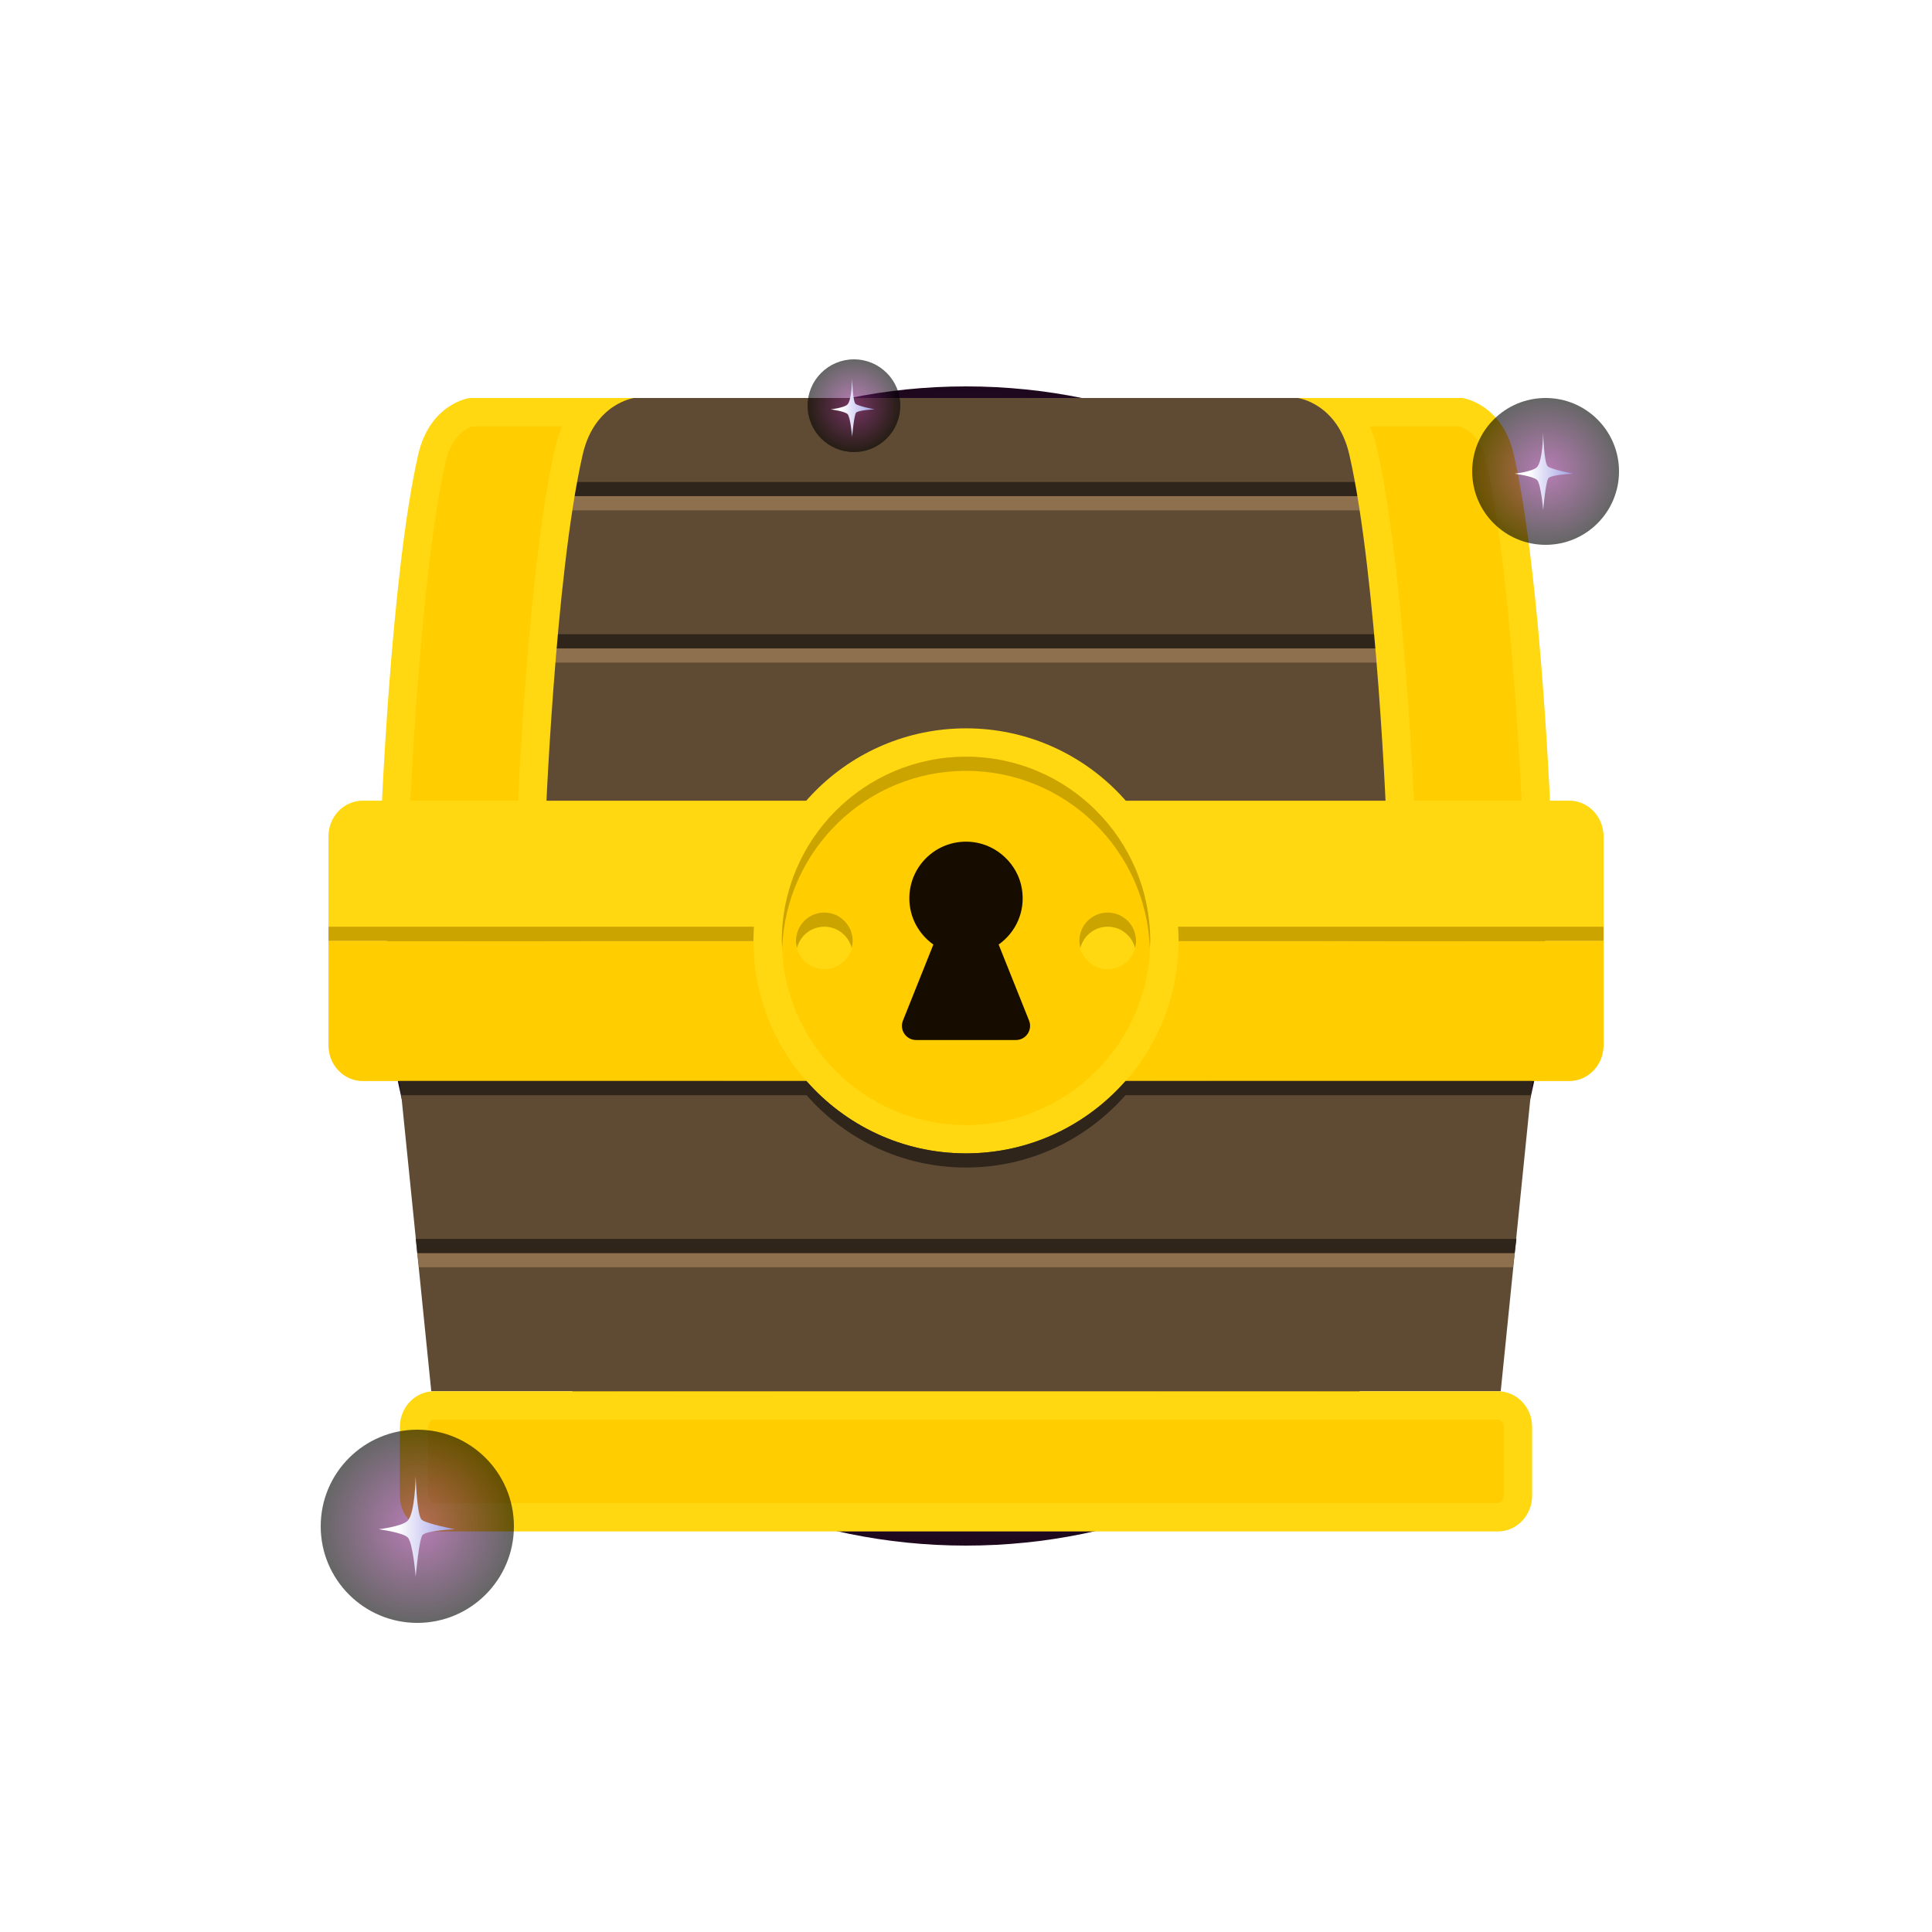 <svg width="500" height="500" viewBox="0 0 500 500" fill="none" xmlns="http://www.w3.org/2000/svg">
<g clip-path="url(#clip0_605_8639)">
<g filter="url(#filter0_f_605_8639)">
<path d="M250 400C332.843 400 400 332.843 400 250C400 167.157 332.843 100 250 100C167.158 100 100 167.157 100 250C100 332.843 167.158 400 250 400Z" fill="url(#paint0_radial_605_8639)"/>
</g>
<path d="M231.665 243.495H85V252.757V270.511C85 275.627 88.971 279.774 93.87 279.774H231.665H406.13C411.029 279.774 415 275.627 415 270.511V252.757V243.495H231.665Z" fill="#FFCD00"/>
<path d="M231.665 207.211H93.87C88.971 207.211 85 211.358 85 216.473V234.227V243.489H231.665H415V234.227V216.473C415 211.358 411.029 207.211 406.13 207.211H231.665Z" fill="#FFD812"/>
<path d="M231.665 239.828H85V243.495H231.665H415V239.828H231.665Z" fill="#FFCD00"/>
<path d="M231.665 239.828H85V243.495H231.665H415V239.828H231.665Z" fill="black" fill-opacity="0.2"/>
<path d="M231.665 279.772H103.48L111.613 360.055H231.665H388.387L396.52 279.772H231.665Z" fill="#5F4B34"/>
<path d="M231.665 167.809H135.271V207.211H231.665H364.729V167.809H231.665Z" fill="#5F4B34"/>
<path d="M231.665 167.809H135.271V171.475H231.665H364.729V167.809H231.665Z" fill="#8E704E"/>
<path d="M231.665 128.406H135.271V167.809H231.665H364.729V128.406H231.665Z" fill="#5F4B34"/>
<path d="M231.665 164.142H135.271V167.808H231.665H364.729V164.142H231.665Z" fill="#2F251A"/>
<path d="M227.199 324.291H107.99L108.456 327.958H227.199H391.544L392.01 324.291H227.199Z" fill="#8E704E"/>
<path d="M227.198 320.625H107.62L107.99 324.292H227.198H392.01L392.453 320.625H227.198Z" fill="#2F251A"/>
<path d="M231.665 103H135.271V128.407H231.665H364.729V103H231.665Z" fill="#5F4B34"/>
<path d="M231.665 128.406H135.271V132.073H231.665H364.729V128.406H231.665Z" fill="#8E704E"/>
<path d="M231.665 124.738H135.271V128.405H231.665H364.729V124.738H231.665Z" fill="#2F251A"/>
<path d="M102.354 210.878C103.022 196.494 105.75 144.991 111.803 118.481C114.014 108.808 120.604 106.934 121.865 106.663H151.866C149.93 109.142 148.225 112.445 147.22 116.849C140.895 144.522 138.207 196.732 137.573 210.878H102.354Z" fill="#FFCD00"/>
<path d="M145.497 110.333C144.753 112.049 144.122 113.945 143.645 116.035C137.701 142.054 134.944 189.303 134.075 207.215H106.201C107.103 189.179 109.834 143.565 115.375 119.302C116.937 112.46 120.992 110.726 122.32 110.337H145.497M164.102 103H121.535C121.535 103 111.264 104.371 108.228 117.667C101.02 149.219 98.526 214.545 98.526 214.545H141.09C141.09 214.545 143.587 149.219 150.792 117.667C153.831 104.371 164.102 103 164.102 103Z" fill="#FFD812"/>
<path d="M362.427 210.878C361.792 196.732 359.104 144.522 352.779 116.849C351.778 112.445 350.073 109.142 348.134 106.663H378.149C379.315 106.912 385.974 108.749 388.2 118.481C394.254 144.991 396.982 196.494 397.645 210.878H362.427Z" fill="#FFCD00"/>
<path d="M377.677 110.333C379.004 110.726 383.059 112.456 384.621 119.299C390.162 143.55 392.897 189.175 393.796 207.212H365.921C365.052 189.3 362.295 142.05 356.351 116.031C355.874 113.941 355.244 112.046 354.499 110.33L377.677 110.333ZM378.465 103H335.902C335.902 103 346.172 104.371 349.208 117.667C356.417 149.219 358.91 214.545 358.91 214.545H401.477C401.477 214.545 398.984 149.219 391.775 117.667C388.735 104.371 378.465 103 378.465 103Z" fill="#FFD812"/>
<path d="M249.998 294.829C278.349 294.829 301.332 271.846 301.332 243.495C301.332 215.144 278.349 192.161 249.998 192.161C221.647 192.161 198.664 215.144 198.664 243.495C198.664 271.846 221.647 294.829 249.998 294.829Z" fill="#FFCD00"/>
<path d="M250.002 195.828C276.285 195.828 297.669 217.212 297.669 243.495C297.669 269.778 276.285 291.162 250.002 291.162C223.719 291.162 202.335 269.778 202.335 243.495C202.335 217.208 223.715 195.828 250.002 195.828ZM250.002 188.494C219.627 188.494 195.001 213.12 195.001 243.495C195.001 273.87 219.627 298.495 250.002 298.495C280.377 298.495 305.002 273.87 305.002 243.495C305.002 213.116 280.377 188.494 250.002 188.494Z" fill="#FFD812"/>
<path d="M202.426 245.329C203.402 219.896 224.335 199.495 250.002 199.495C275.665 199.495 296.602 219.896 297.577 245.329C297.599 244.716 297.669 244.115 297.669 243.495C297.669 217.212 276.285 195.828 250.002 195.828C223.719 195.828 202.335 217.212 202.335 243.495C202.335 244.111 202.404 244.713 202.426 245.329Z" fill="#FFCD00"/>
<path d="M202.426 245.329C203.402 219.896 224.335 199.495 250.002 199.495C275.665 199.495 296.602 219.896 297.577 245.329C297.599 244.716 297.669 244.115 297.669 243.495C297.669 217.212 276.285 195.828 250.002 195.828C223.719 195.828 202.335 217.212 202.335 243.495C202.335 244.111 202.404 244.713 202.426 245.329Z" fill="black" fill-opacity="0.2"/>
<path d="M213.335 250.828C217.385 250.828 220.668 247.545 220.668 243.495C220.668 239.444 217.385 236.161 213.335 236.161C209.285 236.161 206.001 239.444 206.001 243.495C206.001 247.545 209.285 250.828 213.335 250.828Z" fill="#FFD812"/>
<path d="M286.669 250.828C290.719 250.828 294.002 247.545 294.002 243.495C294.002 239.444 290.719 236.161 286.669 236.161C282.619 236.161 279.335 239.444 279.335 243.495C279.335 247.545 282.619 250.828 286.669 250.828Z" fill="#FFD812"/>
<path d="M213.335 236.162C209.283 236.162 206.001 239.444 206.001 243.496C206.001 244.134 206.108 244.739 206.262 245.329C207.079 242.172 209.921 239.829 213.335 239.829C216.748 239.829 219.59 242.172 220.408 245.329C220.562 244.739 220.668 244.134 220.668 243.496C220.668 239.444 217.383 236.162 213.335 236.162Z" fill="#FFCD00"/>
<path d="M213.335 236.162C209.283 236.162 206.001 239.444 206.001 243.496C206.001 244.134 206.108 244.739 206.262 245.329C207.079 242.172 209.921 239.829 213.335 239.829C216.748 239.829 219.59 242.172 220.408 245.329C220.562 244.739 220.668 244.134 220.668 243.496C220.668 239.444 217.383 236.162 213.335 236.162Z" fill="black" fill-opacity="0.2"/>
<path d="M286.669 236.162C282.617 236.162 279.336 239.444 279.336 243.496C279.336 244.134 279.442 244.739 279.596 245.329C280.414 242.172 283.255 239.829 286.669 239.829C290.083 239.829 292.924 242.172 293.742 245.329C293.896 244.739 294.002 244.134 294.002 243.496C294.002 239.444 290.717 236.162 286.669 236.162Z" fill="#FFCD00"/>
<path d="M286.669 236.162C282.617 236.162 279.336 239.444 279.336 243.496C279.336 244.134 279.442 244.739 279.596 245.329C280.414 242.172 283.255 239.829 286.669 239.829C290.083 239.829 292.924 242.172 293.742 245.329C293.896 244.739 294.002 244.134 294.002 243.496C294.002 239.444 290.717 236.162 286.669 236.162Z" fill="black" fill-opacity="0.2"/>
<path d="M208.737 283.439C218.817 294.894 233.542 302.158 250.002 302.158C266.458 302.158 281.187 294.894 291.267 283.439H396.15L396.52 279.772H291.263C281.184 291.227 266.458 298.491 249.998 298.491C233.542 298.491 218.813 291.224 208.733 279.772H103.477L103.847 283.439H208.737Z" fill="#2F251A"/>
<path d="M266.322 264.128L258.45 244.446C262.814 241.358 265.439 235.972 264.467 230.028C263.437 223.725 258.135 218.68 251.791 217.928C242.892 216.872 235.335 223.798 235.335 232.488C235.335 237.435 237.803 241.787 241.554 244.446L233.682 264.128C232.717 266.538 234.492 269.156 237.084 269.156H262.92C265.512 269.159 267.287 266.538 266.322 264.128Z" fill="#160D00"/>
<path d="M112.354 392.669C109.486 392.669 107.151 390.157 107.151 387.073V369.319C107.151 366.232 109.486 363.724 112.354 363.724H387.65C390.518 363.724 392.853 366.235 392.853 369.319V387.073C392.853 390.161 390.518 392.669 387.65 392.669H112.354Z" fill="#FFCD00"/>
<path d="M387.646 367.39C388.479 367.39 389.183 368.274 389.183 369.319V387.073C389.183 388.118 388.479 389.002 387.646 389.002H231.665H112.354C111.521 389.002 110.817 388.118 110.817 387.073V369.319C110.817 368.274 111.521 367.39 112.354 367.39H231.665H387.646ZM387.646 360.057H231.665H112.354C107.455 360.057 103.484 364.204 103.484 369.319V387.073C103.484 392.188 107.455 396.335 112.354 396.335H231.665H387.646C392.545 396.335 396.516 392.188 396.516 387.073V369.319C396.52 364.204 392.549 360.057 387.646 360.057Z" fill="#FFD812"/>
<g opacity="0.6" filter="url(#filter1_f_605_8639)">
<path d="M108 420C121.807 420 133 408.807 133 395C133 381.193 121.807 370 108 370C94.193 370 83 381.193 83 395C83 408.807 94.193 420 108 420Z" fill="url(#paint1_radial_605_8639)"/>
</g>
<g opacity="0.6" filter="url(#filter2_f_605_8639)">
<path d="M233 105C233 111.628 227.628 117 221 117C214.372 117 209 111.628 209 105C209 98.372 214.372 93 221 93C227.628 93 233 98.372 233 105Z" fill="url(#paint2_radial_605_8639)"/>
</g>
<g opacity="0.6" filter="url(#filter3_f_605_8639)">
<path d="M419 122C419 132.494 410.495 141 400 141C389.506 141 381 132.491 381 122C381 111.509 389.506 103 400 103C410.495 103 419 111.506 419 122Z" fill="url(#paint3_radial_605_8639)"/>
</g>
<g filter="url(#filter4_f_605_8639)">
<path d="M105.461 393.606C107.451 391.705 107.577 382 107.577 382C107.577 382 107.863 392.212 109.126 393.301C110.353 394.357 117.697 395.77 117.697 395.77C117.697 395.77 110.69 396.042 109.384 397.22C108.48 398.036 107.577 408 107.577 408C107.577 408 106.861 399.13 105.499 397.853C104.146 396.586 98 395.77 98 395.77C98 395.77 103.931 395.07 105.461 393.606Z" fill="url(#paint4_linear_605_8639)"/>
</g>
<g filter="url(#filter5_f_605_8639)">
<path d="M397.739 120.928C399.27 119.466 399.367 112 399.367 112C399.367 112 399.587 119.856 400.559 120.693C401.502 121.505 407.152 122.592 407.152 122.592C407.152 122.592 401.761 122.801 400.757 123.708C400.062 124.336 399.367 132 399.367 132C399.367 132 398.816 125.177 397.768 124.195C396.728 123.22 392 122.592 392 122.592C392 122.592 396.562 122.054 397.739 120.928Z" fill="url(#paint5_linear_605_8639)"/>
</g>
<g filter="url(#filter6_f_605_8639)">
<path d="M219.305 104.696C220.452 103.599 220.525 98 220.525 98C220.525 98 220.69 103.892 221.419 104.52C222.127 105.129 226.364 105.944 226.364 105.944C226.364 105.944 222.321 106.101 221.568 106.781C221.046 107.252 220.525 113 220.525 113C220.525 113 220.112 107.883 219.326 107.146C218.546 106.415 215 105.944 215 105.944C215 105.944 218.421 105.541 219.305 104.696Z" fill="url(#paint6_linear_605_8639)"/>
</g>
</g>
<defs>
<filter id="filter0_f_605_8639" x="-20" y="-20" width="540" height="540" filterUnits="userSpaceOnUse" color-interpolation-filters="sRGB">
<feFlood flood-opacity="0" result="BackgroundImageFix"/>
<feBlend mode="normal" in="SourceGraphic" in2="BackgroundImageFix" result="shape"/>
<feGaussianBlur stdDeviation="60" result="effect1_foregroundBlur_605_8639"/>
</filter>
<filter id="filter1_f_605_8639" x="48" y="335" width="120" height="120" filterUnits="userSpaceOnUse" color-interpolation-filters="sRGB">
<feFlood flood-opacity="0" result="BackgroundImageFix"/>
<feBlend mode="normal" in="SourceGraphic" in2="BackgroundImageFix" result="shape"/>
<feGaussianBlur stdDeviation="17.5" result="effect1_foregroundBlur_605_8639"/>
</filter>
<filter id="filter2_f_605_8639" x="185" y="69" width="72" height="72" filterUnits="userSpaceOnUse" color-interpolation-filters="sRGB">
<feFlood flood-opacity="0" result="BackgroundImageFix"/>
<feBlend mode="normal" in="SourceGraphic" in2="BackgroundImageFix" result="shape"/>
<feGaussianBlur stdDeviation="12" result="effect1_foregroundBlur_605_8639"/>
</filter>
<filter id="filter3_f_605_8639" x="355" y="77" width="90" height="90" filterUnits="userSpaceOnUse" color-interpolation-filters="sRGB">
<feFlood flood-opacity="0" result="BackgroundImageFix"/>
<feBlend mode="normal" in="SourceGraphic" in2="BackgroundImageFix" result="shape"/>
<feGaussianBlur stdDeviation="13" result="effect1_foregroundBlur_605_8639"/>
</filter>
<filter id="filter4_f_605_8639" x="95" y="379" width="25.697" height="32" filterUnits="userSpaceOnUse" color-interpolation-filters="sRGB">
<feFlood flood-opacity="0" result="BackgroundImageFix"/>
<feBlend mode="normal" in="SourceGraphic" in2="BackgroundImageFix" result="shape"/>
<feGaussianBlur stdDeviation="1.5" result="effect1_foregroundBlur_605_8639"/>
</filter>
<filter id="filter5_f_605_8639" x="389" y="109" width="21.151" height="26" filterUnits="userSpaceOnUse" color-interpolation-filters="sRGB">
<feFlood flood-opacity="0" result="BackgroundImageFix"/>
<feBlend mode="normal" in="SourceGraphic" in2="BackgroundImageFix" result="shape"/>
<feGaussianBlur stdDeviation="1.5" result="effect1_foregroundBlur_605_8639"/>
</filter>
<filter id="filter6_f_605_8639" x="212" y="95" width="17.364" height="21" filterUnits="userSpaceOnUse" color-interpolation-filters="sRGB">
<feFlood flood-opacity="0" result="BackgroundImageFix"/>
<feBlend mode="normal" in="SourceGraphic" in2="BackgroundImageFix" result="shape"/>
<feGaussianBlur stdDeviation="1.5" result="effect1_foregroundBlur_605_8639"/>
</filter>
<radialGradient id="paint0_radial_605_8639" cx="0" cy="0" r="1" gradientUnits="userSpaceOnUse" gradientTransform="translate(250 250.004) scale(150.003)">
<stop stop-color="#882785"/>
<stop offset="1" stop-color="#1D081D"/>
</radialGradient>
<radialGradient id="paint1_radial_605_8639" cx="0" cy="0" r="1" gradientUnits="userSpaceOnUse" gradientTransform="translate(107.999 394.999) scale(25.002)">
<stop stop-color="#882785"/>
<stop offset="1"/>
</radialGradient>
<radialGradient id="paint2_radial_605_8639" cx="0" cy="0" r="1" gradientUnits="userSpaceOnUse" gradientTransform="translate(221.001 105) scale(12)">
<stop stop-color="#882785"/>
<stop offset="1"/>
</radialGradient>
<radialGradient id="paint3_radial_605_8639" cx="0" cy="0" r="1" gradientUnits="userSpaceOnUse" gradientTransform="translate(400 122.001) scale(19.001)">
<stop stop-color="#882785"/>
<stop offset="1"/>
</radialGradient>
<linearGradient id="paint4_linear_605_8639" x1="126.87" y1="394.998" x2="102.756" y2="394.998" gradientUnits="userSpaceOnUse">
<stop stop-color="#655ED6"/>
<stop offset="1" stop-color="white"/>
</linearGradient>
<linearGradient id="paint5_linear_605_8639" x1="414.208" y1="121.999" x2="395.658" y2="121.999" gradientUnits="userSpaceOnUse">
<stop stop-color="#655ED6"/>
<stop offset="1" stop-color="white"/>
</linearGradient>
<linearGradient id="paint6_linear_605_8639" x1="231.656" y1="105.499" x2="217.744" y2="105.499" gradientUnits="userSpaceOnUse">
<stop stop-color="#655ED6"/>
<stop offset="1" stop-color="white"/>
</linearGradient>
<clipPath id="clip0_605_8639">
<rect width="500" height="500" fill="white"/>
</clipPath>
</defs>
</svg>
